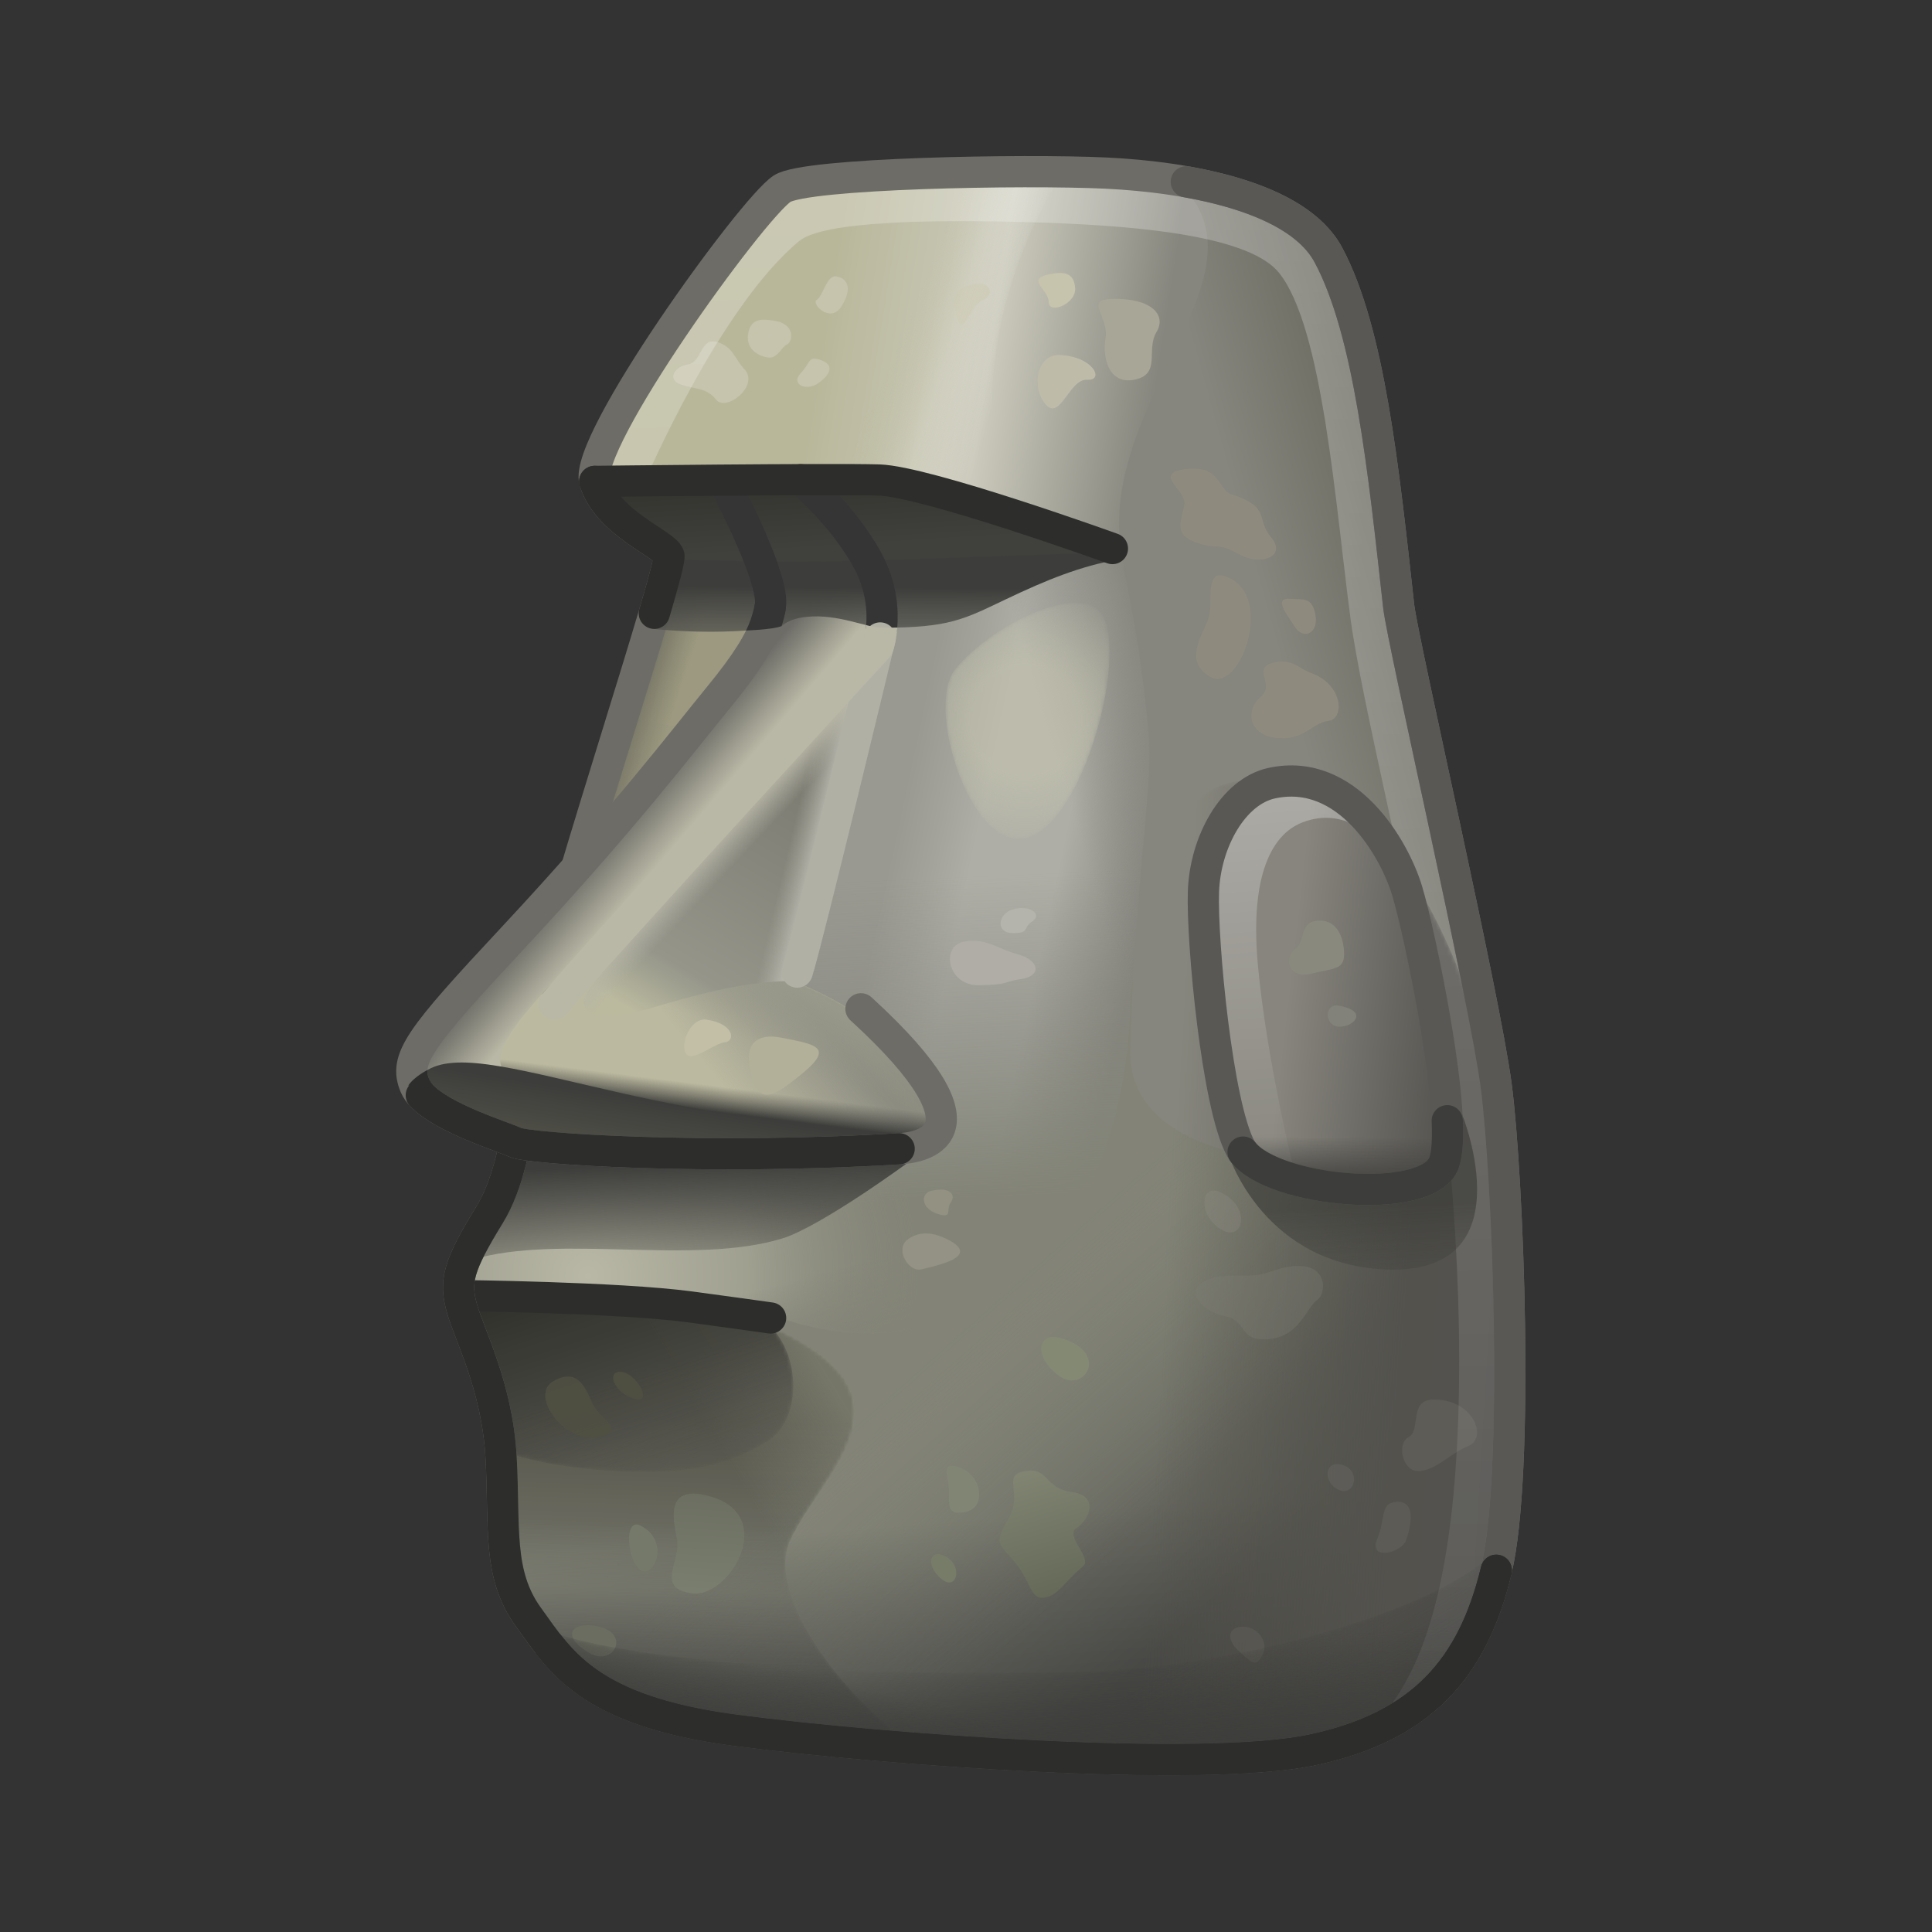 <svg width="512" height="512" viewBox="0 0 512 512" fill="none" xmlns="http://www.w3.org/2000/svg">
<rect x="0" y="0" width="512" height="512" fill="#333333" stroke="none"/>
<g clip-path="url(#clip0_440_2376)">
<mask id="mask0_440_2376" style="mask-type:luminance" maskUnits="userSpaceOnUse" x="0" y="0" width="512" height="512">
<path d="M512 0H0V512H512V0Z" fill="white"/>
</mask>
<g mask="url(#mask0_440_2376)">
<path d="M352.053 67.59C343.779 52.076 314.82 46.906 293.101 45.871C271.382 44.837 213.463 45.871 207.257 50.008C199.139 55.42 154.51 117.235 157.613 127.577C160.936 138.653 176.229 144.125 177.264 147.228C178.298 150.331 150.373 234.106 144.167 260.997C137.962 287.888 137.962 308.573 129.688 322.018C121.414 335.463 120.38 339.601 122.448 346.84C124.517 354.08 131.756 367.526 132.791 386.142C133.825 404.759 131.757 417.17 140.031 428.546C148.305 439.923 155.545 453.369 194.846 458.54C234.148 463.711 318.957 469.917 347.916 463.711C376.875 457.506 390.321 441.992 396.527 416.136C402.732 390.279 399.63 311.675 396.527 287.887C393.424 264.099 371.705 169.982 370.67 160.674C366.632 124.331 362.937 87.996 352.053 67.59Z" fill="url(#paint0_linear_440_2376)"/>
<path d="M352.053 67.59C343.779 52.076 314.82 46.906 293.101 45.871C271.382 44.837 213.463 45.871 207.257 50.008C199.139 55.42 154.51 117.235 157.613 127.577C160.936 138.653 176.229 144.125 177.264 147.228C178.298 150.331 150.373 234.106 144.167 260.997C137.962 287.888 137.962 308.573 129.688 322.018C121.414 335.463 120.38 339.601 122.448 346.84C124.517 354.08 131.756 367.526 132.791 386.142C133.825 404.759 131.757 417.17 140.031 428.546C148.305 439.923 155.545 453.369 194.846 458.54C234.148 463.711 318.957 469.917 347.916 463.711C376.875 457.506 390.321 441.992 396.527 416.136C402.732 390.279 399.63 311.675 396.527 287.887C393.424 264.099 371.705 169.982 370.67 160.674C366.632 124.331 362.937 87.996 352.053 67.59Z" fill="url(#paint1_linear_440_2376)"/>
<path d="M352.053 67.59C343.779 52.076 314.82 46.906 293.101 45.871C271.382 44.837 213.463 45.871 207.257 50.008C199.139 55.42 154.51 117.235 157.613 127.577C160.936 138.653 176.229 144.125 177.264 147.228C178.298 150.331 150.373 234.106 144.167 260.997C137.962 287.888 137.962 308.573 129.688 322.018C121.414 335.463 120.38 339.601 122.448 346.84C124.517 354.08 131.756 367.526 132.791 386.142C133.825 404.759 131.757 417.17 140.031 428.546C148.305 439.923 155.545 453.369 194.846 458.54C234.148 463.711 318.957 469.917 347.916 463.711C376.875 457.506 390.321 441.992 396.527 416.136C402.732 390.279 399.63 311.675 396.527 287.887C393.424 264.099 371.705 169.982 370.67 160.674C366.632 124.331 362.937 87.996 352.053 67.59Z" fill="url(#paint2_linear_440_2376)"/>
<path d="M204.413 160.746C203.928 163.905 160.173 323.377 153.802 331.509C144.319 343.613 128.017 337.932 122.006 331.859C141.602 315.949 155.187 211.715 177.264 147.228C176.23 144.126 160.933 138.655 157.613 127.578C157.592 127.526 157.582 127.464 157.561 127.402L192.778 126.657C192.778 126.657 205.644 152.71 204.413 160.746Z" fill="url(#paint3_linear_440_2376)"/>
<path d="M204.413 160.746C203.928 163.905 160.173 323.377 153.802 331.509C144.319 343.613 128.017 337.932 122.006 331.859C141.602 315.949 155.187 211.715 177.264 147.228C176.23 144.126 160.933 138.655 157.613 127.578C157.592 127.526 157.582 127.464 157.561 127.402L192.778 126.657C192.778 126.657 205.644 152.71 204.413 160.746Z" fill="url(#paint4_linear_440_2376)"/>
<path d="M396.527 416.135C390.321 441.992 376.875 457.506 347.916 463.711C318.957 469.917 234.148 463.711 194.846 458.54C155.545 453.369 148.305 439.923 140.031 428.546C131.757 417.169 133.825 404.758 132.791 386.142C131.756 367.525 125.617 354.561 121.704 343.541C137.394 343.799 184.813 346.429 198.048 348.341C218.142 351.244 221.729 354.595 238.942 352.885C260.011 350.792 297.681 329.697 299.562 266.075C300.534 233.209 344.017 236.05 387.435 240.477C391.686 260.666 395.379 279.086 396.527 287.887C399.63 311.675 402.732 390.279 396.527 416.135Z" fill="url(#paint5_linear_440_2376)"/>
<mask id="mask1_440_2376" style="mask-type:luminance" maskUnits="userSpaceOnUse" x="121" y="237" width="280" height="230">
<path d="M396.527 416.135C390.321 441.992 376.875 457.506 347.916 463.711C318.957 469.917 234.148 463.711 194.846 458.54C155.545 453.369 148.305 439.923 140.031 428.546C131.757 417.169 133.825 404.758 132.791 386.142C131.756 367.525 125.617 354.561 121.704 343.541C137.394 343.799 184.813 346.429 198.048 348.341C218.142 351.244 221.729 354.595 238.942 352.885C260.011 350.792 297.681 329.697 299.562 266.075C300.534 233.209 344.017 236.05 387.435 240.477C391.686 260.666 395.379 279.086 396.527 287.887C399.63 311.675 402.732 390.279 396.527 416.135Z" fill="url(#paint6_linear_440_2376)"/>
</mask>
<g mask="url(#mask1_440_2376)">
<path d="M396.527 416.135C390.321 441.992 376.875 457.506 347.916 463.711C318.957 469.917 234.148 463.711 194.846 458.54C155.545 453.369 148.305 439.923 140.031 428.546C131.757 417.169 133.825 404.758 132.791 386.142C131.756 367.525 125.617 354.561 121.704 343.541C137.394 343.799 184.813 346.429 198.048 348.341C218.142 351.244 221.729 354.595 238.942 352.885C260.011 350.792 297.681 329.697 299.562 266.075C300.534 233.209 344.017 236.05 387.435 240.477C391.686 260.666 395.379 279.086 396.527 287.887C399.63 311.675 402.732 390.279 396.527 416.135Z" fill="url(#paint7_linear_440_2376)" fill-opacity="0.64"/>
</g>
<mask id="mask2_440_2376" style="mask-type:luminance" maskUnits="userSpaceOnUse" x="122" y="341" width="122" height="123">
<path d="M243.508 463.711C236.341 463.242 208.416 460.329 194.846 458.54C155.545 453.369 148.305 439.923 140.031 428.546C131.757 417.169 133.825 404.759 132.791 386.142C131.756 367.525 124.517 354.08 122.448 346.84C121.889 344.875 126.895 341.452 129.771 341.751C167.757 343.076 202.021 350.319 207.425 352.957C244.352 370.988 217.977 389.772 209.434 408.147C202.295 423.504 225.78 452.34 243.508 463.711Z" fill="url(#paint8_linear_440_2376)"/>
</mask>
<g mask="url(#mask2_440_2376)">
<path d="M243.508 463.711C236.341 463.242 208.416 460.329 194.846 458.54C155.545 453.369 148.305 439.923 140.031 428.546C131.757 417.169 133.825 404.759 132.791 386.142C131.756 367.525 124.517 354.08 122.448 346.84C121.889 344.875 126.895 341.452 129.771 341.751C167.757 343.076 202.021 350.319 207.425 352.957C244.352 370.988 217.977 389.772 209.434 408.147C202.295 423.504 225.78 452.34 243.508 463.711Z" fill="url(#paint9_linear_440_2376)" fill-opacity="0.47"/>
</g>
<path d="M243.508 463.711C236.341 463.242 208.416 460.329 194.846 458.54C155.545 453.369 148.305 439.923 140.031 428.546C131.757 417.169 133.825 404.759 132.791 386.142C131.756 367.525 124.517 354.08 122.448 346.84C121.889 344.875 126.895 341.452 129.771 341.751C167.757 343.076 202.021 350.319 207.425 352.957C244.352 370.988 217.977 389.772 209.434 408.147C202.295 423.504 225.78 452.34 243.508 463.711Z" fill="url(#paint10_linear_440_2376)" fill-opacity="0.47"/>
<g opacity="0.5">
<mask id="mask3_440_2376" style="mask-type:luminance" maskUnits="userSpaceOnUse" x="250" y="159" width="45" height="64">
<path d="M292.051 162.87C286.495 153.961 262.423 165.748 253.114 177.407C245.47 186.981 256.228 222.325 269.976 222.325C285.934 222.325 299.242 174.4 292.051 162.87Z" fill="url(#paint11_radial_440_2376)"/>
</mask>
<g mask="url(#mask3_440_2376)">
<path d="M292.051 162.87C286.495 153.961 262.423 165.748 253.114 177.407C245.47 186.981 256.228 222.325 269.976 222.325C285.934 222.325 299.242 174.4 292.051 162.87Z" fill="url(#paint12_radial_440_2376)"/>
</g>
</g>
<path d="M188.372 396.6C176.396 393.112 178.214 402.037 179.409 407.918C180.604 413.798 173.473 420.781 183.313 422.251C193.153 423.722 206.299 401.822 188.372 396.6Z" fill="url(#paint13_linear_440_2376)"/>
<path d="M135.238 407.49C135.637 401.549 131.617 400.289 131.717 405.702C131.773 408.71 130.227 416.29 134.38 417.888C137.857 419.226 134.993 411.142 135.238 407.49Z" fill="#65685D"/>
<path d="M156.182 430.704C151.047 430.383 149.199 434.012 156.182 438.055C163.166 442.098 167.943 431.439 156.182 430.704Z" fill="#6A6D60"/>
<path d="M169.712 404.293C165.293 402.084 166.133 413.48 169.712 416.043C173.29 418.606 177.763 408.318 169.712 404.293Z" fill="#75796A"/>
<path d="M232.917 127.205C213.659 126.243 160.154 127.619 157.613 127.577C154.51 117.235 199.138 55.417 207.257 50.008C213.463 45.871 271.382 44.837 293.101 45.871C314.82 46.906 343.779 52.076 352.053 67.59C362.934 87.996 328.816 155.926 294.94 145.037C275.861 138.904 244.927 127.809 232.917 127.205Z" fill="url(#paint14_linear_440_2376)"/>
<path d="M221.561 73.238C219.108 72.86 218.086 78.501 216.468 79.447C214.85 80.393 219.879 85.624 222.756 81.517C225.632 77.409 225.292 73.812 221.561 73.238Z" fill="#C6C4AC"/>
<path d="M205.07 84.972C201.523 84.426 198.816 84.528 198.238 88.645C197.66 92.763 201.386 94.528 203.732 94.762C206.078 94.996 207.234 91.754 208.549 91.305C209.864 90.857 211.22 85.919 205.07 84.972Z" fill="#C6C4AC"/>
<path d="M217.365 95.376C214.092 94.299 214.892 96.052 212.182 98.924C209.472 101.797 213.604 103.745 216.716 101.633C219.828 99.52 221.518 96.743 217.365 95.376Z" fill="#C6C4AC"/>
<path d="M197.267 97.832C194.508 94.855 194.301 91.907 189.96 90.603C185.618 89.298 185.92 96.076 182.344 96.57C178.768 97.062 176.55 100.627 180.573 101.951C184.595 103.275 187.229 102.71 189.829 105.952C192.428 109.193 201.369 102.256 197.267 97.832Z" fill="#C6C4AC"/>
<path d="M294.544 79.226C287.329 79.445 293.916 83.934 292.974 89.584C292.033 95.233 294.09 102.138 300.908 100.569C307.725 98.999 303.645 92.722 306.47 88.015C309.295 83.307 304.901 78.913 294.544 79.226Z" fill="#A8A696"/>
<path d="M277.891 72.715C271.74 74.032 277.891 76.653 277.891 80.029C277.891 83.405 285.205 80.591 284.924 76.372C284.643 72.152 281.83 71.871 277.891 72.715Z" fill="#C6C4AC"/>
<path d="M280.737 94.098C274.744 93.899 273.256 102.71 277.117 107.164C280.977 111.619 283.353 100.334 288.104 100.631C292.855 100.928 289.702 94.395 280.737 94.098Z" fill="#BEBCA9"/>
<path d="M258.43 75.156C253.816 75.872 251.904 77.977 253.559 84.016C255.215 90.055 256.885 81.14 260.464 79.528C264.043 77.915 262.049 74.594 258.43 75.156Z" fill="#C6C4AC"/>
<g opacity="0.4">
<mask id="mask4_440_2376" style="mask-type:luminance" maskUnits="userSpaceOnUse" x="202" y="45" width="89" height="99">
<path d="M202.6 124.446C202.6 124.446 226.163 121.655 235.112 99.518C244.062 77.382 256.652 45.498 256.652 45.498H281.911C281.911 45.498 264.729 69.98 263.073 102.259C262.141 120.432 274.359 131.105 290.307 143.773C290.307 143.773 258.97 130.195 242.656 126.658C227.473 123.366 202.6 124.446 202.6 124.446Z" fill="url(#paint15_linear_440_2376)"/>
</mask>
<g mask="url(#mask4_440_2376)">
<path d="M202.6 124.446C202.6 124.446 226.163 121.655 235.112 99.518C244.062 77.382 256.652 45.498 256.652 45.498H281.911C281.911 45.498 264.729 69.98 263.073 102.259C262.141 120.432 274.359 131.105 290.307 143.773C290.307 143.773 258.97 130.195 242.656 126.658C227.473 123.366 202.6 124.446 202.6 124.446Z" fill="url(#paint16_linear_440_2376)"/>
</g>
</g>
<path d="M299.577 278.701C300.191 239.939 305.52 208.344 304.478 195.838C302.409 171.016 299.268 159.346 297.238 147.228C290.306 105.859 338.918 72.254 311.717 47.743C311.715 47.741 346.013 56.265 352.053 67.59C362.934 87.996 366.637 124.329 370.67 160.674C371.705 169.982 393.424 264.099 396.527 287.887C399.63 311.675 298.915 320.492 299.577 278.701Z" fill="url(#paint17_linear_440_2376)"/>
<mask id="mask5_440_2376" style="mask-type:luminance" maskUnits="userSpaceOnUse" x="294" y="206" width="107" height="259">
<path d="M396.527 416.135C390.321 441.992 376.875 457.505 347.916 463.711C338.773 465.666 299.775 467.284 294.973 439.881C290.171 412.479 315.831 371.06 305.512 329.257C294.77 285.742 296.935 209.372 328.795 206.976C347.839 205.545 376.545 212.138 396.527 287.887C399.63 311.675 402.732 390.279 396.527 416.135Z" fill="url(#paint18_linear_440_2376)"/>
</mask>
<g mask="url(#mask5_440_2376)">
<path d="M396.527 416.135C390.321 441.992 376.875 457.505 347.916 463.711C338.773 465.666 299.775 467.284 294.973 439.881C290.171 412.479 315.831 371.06 305.512 329.257C294.77 285.742 296.935 209.372 328.795 206.976C347.839 205.545 376.545 212.138 396.527 287.887C399.63 311.675 402.732 390.279 396.527 416.135Z" fill="url(#paint19_linear_440_2376)"/>
</g>
<path d="M342.171 158.708C337.238 158.236 341.025 162.754 343.206 166.186C345.387 169.617 349.487 167.898 348.596 162.964C347.705 158.03 345.16 158.994 342.171 158.708Z" fill="#8E8B7E"/>
<path d="M347.382 178.345C344.193 177.237 342.328 174.241 337.105 175.734C331.882 177.226 338.037 181.516 334.12 184.687C330.202 187.859 330.575 194.574 338.037 195.507C345.499 196.44 347.551 191.596 352.028 191.033C356.505 190.471 355.811 181.274 347.382 178.345Z" fill="#8E8B7E"/>
<path d="M325.117 152.882C319.653 150.744 321.183 157.94 320.621 162.436C320.059 166.932 312.753 174.519 320.621 179.296C328.489 184.073 338.043 157.94 325.117 152.882Z" fill="#8E8B7E"/>
<path d="M326.305 131.009C322.687 129.858 323.63 123.237 314.375 124.326C305.119 125.415 314.582 129.864 313.893 133.753C313.205 137.641 310.843 141.474 316.638 143.622C322.434 145.771 322.342 143.477 328.266 146.803C334.19 150.129 341.09 147.414 336.872 142.46C332.655 137.506 337.004 134.41 326.305 131.009Z" fill="#8E8B7E"/>
<g opacity="0.33">
<path d="M328.901 431.098C325.203 431.44 325.159 434.716 328.248 437.495C331.336 440.274 332.726 442.282 334.579 438.576C336.432 434.87 332.952 430.724 328.901 431.098Z" fill="#696760"/>
</g>
<g opacity="0.33">
<path d="M370.141 397.996C365.649 398.2 367.301 402.255 364.934 407.935C362.568 413.614 371.561 411.721 372.744 407.935C373.927 404.148 375.347 397.759 370.141 397.996Z" fill="#6D6C65"/>
</g>
<g opacity="0.33">
<path d="M354.995 388.056C350.789 387.383 350.735 393.263 354.995 394.919C359.255 396.576 360.911 389.003 354.995 388.056Z" fill="#6F6E6A"/>
</g>
<g opacity="0.33">
<path d="M379.684 370.899C373.296 371.038 376.608 379.182 373.295 380.838C369.982 382.495 371.639 390.54 376.49 389.831C381.341 389.121 383.973 385.328 389.15 383.205C394.327 381.081 390.57 370.662 379.684 370.899Z" fill="#706F68"/>
</g>
<g opacity="0.33">
<path d="M336.29 337.135C330.623 339.198 324.972 336.74 319.271 339.48C313.568 342.221 318.783 347.651 324.743 348.847C330.703 350.043 328.095 355.631 336.29 354.886C344.485 354.141 346.3 346.318 349.118 344.456C351.935 342.593 352.307 331.304 336.29 337.135Z" fill="#7C7B74"/>
</g>
<g opacity="0.33">
<path d="M323.359 315.916C318.309 313.552 317.243 321.695 323.359 325.67C329.475 329.646 331.921 319.923 323.359 315.916Z" fill="#8E8C83"/>
</g>
<path d="M165.45 224.197C168.291 224.368 167.79 220.21 170.02 214.777C172.251 209.344 166.368 210.473 165.128 214.128C163.888 217.783 162.157 223.998 165.45 224.197Z" fill="#A19E87"/>
<path d="M156.538 259.117C160.576 258.978 158.482 250.834 160.577 249.177C162.671 247.521 161.624 239.475 158.558 240.185C155.491 240.895 153.828 244.687 150.555 246.811C147.283 248.935 149.658 259.353 156.538 259.117Z" fill="#908E7D"/>
<mask id="mask6_440_2376" style="mask-type:luminance" maskUnits="userSpaceOnUse" x="143" y="408" width="255" height="59">
<path d="M397.964 408.099C391.356 442.006 376.875 457.506 347.916 463.711C318.957 469.917 234.148 463.711 194.846 458.54C163.549 454.423 146.586 440.638 143.56 431.331C155.072 437.382 207.369 445.023 285.861 443.026C334.445 441.79 391.086 422.816 397.964 408.099Z" fill="url(#paint20_linear_440_2376)"/>
</mask>
<g mask="url(#mask6_440_2376)">
<path d="M397.964 408.099C391.356 442.006 376.875 457.506 347.916 463.711C318.957 469.917 234.148 463.711 194.846 458.54C163.549 454.423 146.586 440.638 143.56 431.331C155.072 437.382 207.369 445.023 285.861 443.026C334.445 441.79 391.086 422.816 397.964 408.099Z" fill="url(#paint21_linear_440_2376)"/>
</g>
<mask id="mask7_440_2376" style="mask-type:luminance" maskUnits="userSpaceOnUse" x="143" y="408" width="255" height="59">
<path d="M397.964 408.099C391.356 442.006 376.875 457.506 347.916 463.711C318.957 469.917 234.148 463.711 194.846 458.54C163.549 454.423 146.586 440.638 143.56 431.331C155.072 437.382 207.369 445.023 285.861 443.026C334.445 441.79 391.086 422.816 397.964 408.099Z" fill="url(#paint22_linear_440_2376)"/>
</mask>
<g mask="url(#mask7_440_2376)">
<path d="M397.964 408.099C391.356 442.006 376.875 457.506 347.916 463.711C318.957 469.917 234.148 463.711 194.846 458.54C163.549 454.423 146.586 440.638 143.56 431.331C155.072 437.382 207.369 445.023 285.861 443.026C334.445 441.79 391.086 422.816 397.964 408.099Z" fill="url(#paint23_linear_440_2376)"/>
</g>
<mask id="mask8_440_2376" style="mask-type:luminance" maskUnits="userSpaceOnUse" x="143" y="408" width="255" height="59">
<path d="M397.964 408.099C391.356 442.006 376.875 457.506 347.916 463.711C318.957 469.917 234.148 463.711 194.846 458.54C163.549 454.423 146.586 440.638 143.56 431.331C155.072 437.382 207.369 445.023 285.861 443.026C334.445 441.79 391.086 422.816 397.964 408.099Z" fill="url(#paint24_linear_440_2376)"/>
</mask>
<g mask="url(#mask8_440_2376)">
<path d="M397.964 408.099C391.356 442.006 376.875 457.506 347.916 463.711C318.957 469.917 234.148 463.711 194.846 458.54C163.549 454.423 146.586 440.638 143.56 431.331C155.072 437.382 207.369 445.023 285.861 443.026C334.445 441.79 391.086 422.816 397.964 408.099Z" fill="url(#paint25_linear_440_2376)"/>
</g>
<g opacity="0.9">
<mask id="mask9_440_2376" style="mask-type:luminance" maskUnits="userSpaceOnUse" x="120" y="343" width="91" height="48">
<path d="M201.59 349.452C212.409 356.376 213.195 376.131 203.241 382.045C195.079 386.895 184.494 391.784 158.189 389.515C140.406 387.981 132.483 384.195 132.483 384.195C128.678 351.578 120.38 343.255 120.38 343.255C120.38 343.255 191.029 346.385 201.59 349.452Z" fill="url(#paint26_linear_440_2376)"/>
</mask>
<g mask="url(#mask9_440_2376)">
<path d="M201.59 349.452C212.409 356.376 213.195 376.131 203.241 382.045C195.079 386.895 184.494 391.784 158.189 389.515C140.406 387.981 132.483 384.195 132.483 384.195C128.678 351.578 120.38 343.255 120.38 343.255C120.38 343.255 191.029 346.385 201.59 349.452Z" fill="url(#paint27_linear_440_2376)"/>
</g>
</g>
<mask id="mask10_440_2376" style="mask-type:luminance" maskUnits="userSpaceOnUse" x="120" y="300" width="161" height="54">
<path d="M237.023 305.502C224.758 307.887 150.487 304.48 136.859 303.117C133.452 318.448 125.616 324.921 120.847 342.637C129.705 345.363 178.083 345.022 205.838 348.991C245.416 362.812 274.189 340.918 279.818 324.874C285.731 308.023 254.622 291.533 237.023 305.502Z" fill="url(#paint28_radial_440_2376)"/>
</mask>
<g mask="url(#mask10_440_2376)">
<path d="M237.023 305.502C224.758 307.887 150.487 304.48 136.859 303.117C133.452 318.448 125.616 324.921 120.847 342.637C129.705 345.363 178.083 345.022 205.838 348.991C245.416 362.812 274.189 340.918 279.818 324.874C285.731 308.023 254.622 291.533 237.023 305.502Z" fill="url(#paint29_radial_440_2376)"/>
</g>
<mask id="mask11_440_2376" style="mask-type:luminance" maskUnits="userSpaceOnUse" x="120" y="300" width="161" height="54">
<path d="M237.023 305.502C224.758 307.887 150.487 304.48 136.859 303.117C133.452 318.448 125.616 324.921 120.847 342.637C129.705 345.363 178.083 345.022 205.838 348.991C245.416 362.812 274.189 340.918 279.818 324.874C285.731 308.023 254.622 291.533 237.023 305.502Z" fill="url(#paint30_linear_440_2376)"/>
</mask>
<g mask="url(#mask11_440_2376)">
<path d="M237.023 305.502C224.758 307.887 150.487 304.48 136.859 303.117C133.452 318.448 125.616 324.921 120.847 342.637C129.705 345.363 178.083 345.022 205.838 348.991C245.416 362.812 274.189 340.918 279.818 324.874C285.731 308.023 254.622 291.533 237.023 305.502Z" fill="url(#paint31_linear_440_2376)"/>
</g>
<mask id="mask12_440_2376" style="mask-type:luminance" maskUnits="userSpaceOnUse" x="120" y="300" width="161" height="54">
<path d="M237.023 305.502C224.758 307.887 150.487 304.48 136.859 303.117C133.452 318.448 125.616 324.921 120.847 342.637C129.705 345.363 178.083 345.022 205.838 348.991C245.416 362.812 274.189 340.918 279.818 324.874C285.731 308.023 254.622 291.533 237.023 305.502Z" fill="url(#paint32_linear_440_2376)"/>
</mask>
<g mask="url(#mask12_440_2376)">
<path d="M237.023 305.502C224.758 307.887 150.487 304.48 136.859 303.117C133.452 318.448 125.616 324.921 120.847 342.637C129.705 345.363 178.083 345.022 205.838 348.991C245.416 362.812 274.189 340.918 279.818 324.874C285.731 308.023 254.622 291.533 237.023 305.502Z" fill="url(#paint33_linear_440_2376)"/>
</g>
<path d="M241.388 307.538C241.388 307.538 217.587 325.079 207.257 328.223C183.469 335.463 148.448 326.937 125.242 333.794L136.907 302.671C136.907 302.671 152.442 305.469 241.388 307.538Z" fill="url(#paint34_linear_440_2376)"/>
<path d="M121.726 343.354C121.726 343.354 163.637 343.786 182.913 346.348C192.277 347.592 204.221 349.278 204.221 349.278" stroke="#2D2D2C" stroke-width="8.274" stroke-linecap="round" stroke-linejoin="round"/>
<path d="M396.527 416.136C391.293 437.948 380.899 452.407 360.39 460.112C379.278 446.233 385.114 412.413 386.419 376.558C388.009 332.862 382.366 285.107 379.099 267.771C372.453 232.496 360.624 184.366 357.897 163.921C353.929 134.169 350.587 86.625 338.919 72.255C331.265 62.83 303.82 59.944 277.164 59.026C247.598 58.007 218.209 58.537 211.746 63.909C190.545 81.53 171.038 127.215 171.038 127.215C171.038 127.215 160.708 128.002 157.613 127.577C154.51 117.235 199.138 55.417 207.257 50.008C213.463 45.871 271.382 44.837 293.101 45.871C314.82 46.906 343.779 52.076 352.053 67.59C362.934 87.996 366.637 124.33 370.67 160.674C371.705 169.982 393.424 264.099 396.527 287.887C399.63 311.675 402.732 390.279 396.527 416.136Z" fill="url(#paint35_linear_440_2376)"/>
<path d="M352.053 67.59C343.779 52.076 314.82 46.906 293.101 45.871C271.382 44.837 213.463 45.871 207.257 50.008C199.139 55.42 154.51 117.235 157.613 127.577C160.936 138.653 176.229 144.125 177.264 147.228C178.298 150.331 150.373 234.106 144.167 260.997C137.962 287.888 137.962 308.573 129.688 322.018C121.414 335.463 120.38 339.601 122.448 346.84C124.517 354.08 131.756 367.526 132.791 386.142C133.825 404.759 131.757 417.17 140.031 428.546C148.305 439.923 155.545 453.369 194.846 458.54C234.148 463.711 318.957 469.917 347.916 463.711C376.875 457.506 390.321 441.992 396.527 416.136C402.732 390.279 399.63 311.675 396.527 287.887C393.424 264.099 371.705 169.982 370.67 160.674C366.632 124.331 362.937 87.996 352.053 67.59Z" stroke="#6D6C67" stroke-width="8.274" stroke-linecap="round" stroke-linejoin="round"/>
<path d="M333.876 465.542C339.364 465.125 344.12 464.525 347.916 463.711C376.875 457.506 390.321 441.992 396.527 416.136C402.732 390.279 399.63 311.675 396.527 287.887C393.424 264.099 371.705 169.982 370.67 160.674C366.632 124.331 362.937 87.996 352.053 67.59C346.324 56.847 330.676 51.064 314.382 48.18" stroke="#595855" stroke-width="8.274" stroke-linecap="round" stroke-linejoin="round"/>
<path d="M139.05 288.52C136.803 302.353 134.866 313.603 129.688 322.018C121.414 335.463 120.38 339.601 122.448 346.84C124.517 354.08 131.756 367.525 132.791 386.142C133.825 404.759 131.757 417.169 140.031 428.546C148.305 439.923 155.545 453.369 194.846 458.54C234.148 463.711 318.957 469.917 347.916 463.711C376.875 457.506 390.321 441.992 396.527 416.136" stroke="#2D2D2C" stroke-width="8.274" stroke-linecap="round" stroke-linejoin="round"/>
<path d="M145.545 436.058C152.891 445.315 163.983 454.479 194.846 458.54C234.148 463.711 318.957 469.917 347.916 463.711C376.875 457.506 390.321 441.992 396.527 416.136" stroke="#2D2D2C" stroke-width="8.274" stroke-linecap="round" stroke-linejoin="round"/>
<path d="M193.812 255.825C204.156 256.839 243.674 267.636 247.811 300.732C247.811 300.732 179.61 311.302 143.412 296.823C107.213 282.343 141.065 250.654 193.812 255.825Z" fill="#BBB99F"/>
<mask id="mask13_440_2376" style="mask-type:luminance" maskUnits="userSpaceOnUse" x="128" y="255" width="120" height="50">
<path d="M193.812 255.825C204.156 256.839 243.674 267.636 247.811 300.732C247.811 300.732 179.61 311.302 143.412 296.823C107.213 282.343 141.065 250.654 193.812 255.825Z" fill="url(#paint36_linear_440_2376)"/>
</mask>
<g mask="url(#mask13_440_2376)">
<path d="M193.812 255.825C204.156 256.839 243.674 267.636 247.811 300.732C247.811 300.732 179.61 311.302 143.412 296.823C107.213 282.343 141.065 250.654 193.812 255.825Z" fill="url(#paint37_linear_440_2376)"/>
</g>
<mask id="mask14_440_2376" style="mask-type:luminance" maskUnits="userSpaceOnUse" x="128" y="255" width="120" height="50">
<path d="M193.812 255.825C204.156 256.839 243.674 267.636 247.811 300.732C247.811 300.732 179.61 311.302 143.412 296.823C107.213 282.343 141.065 250.654 193.812 255.825Z" fill="url(#paint38_linear_440_2376)"/>
</mask>
<g mask="url(#mask14_440_2376)">
<path d="M193.812 255.825C204.156 256.839 243.674 267.636 247.811 300.732C247.811 300.732 179.61 311.302 143.412 296.823C107.213 282.343 141.065 250.654 193.812 255.825Z" fill="url(#paint39_linear_440_2376)"/>
</g>
<path d="M193.812 255.825C204.156 256.839 243.674 267.636 247.811 300.732C247.811 300.732 179.61 311.302 143.412 296.823C107.213 282.343 141.065 250.654 193.812 255.825Z" fill="url(#paint40_linear_440_2376)"/>
<path d="M232.679 171.388C232.679 171.388 227.641 196.011 220.703 223.763C214.497 248.585 214.497 259.875 209.326 259.962C195.707 260.189 182.304 264.321 172.674 267.108C156.573 271.767 153.342 267.385 155.173 263.667C156.271 261.435 159.33 258.11 162.695 254.249C173.644 241.685 195.704 216.627 219.937 188.257C225.731 181.474 230.021 175.35 232.679 171.388Z" fill="url(#paint41_linear_440_2376)"/>
<path d="M232.679 171.388C232.679 171.388 227.641 196.011 220.703 223.763C214.497 248.585 214.497 259.875 209.326 259.962C195.707 260.189 182.304 264.321 172.674 267.108C156.573 271.767 153.342 267.385 155.173 263.667C156.271 261.435 159.33 258.11 162.695 254.249C173.644 241.685 195.704 216.627 219.937 188.257C225.731 181.474 230.021 175.35 232.679 171.388Z" fill="url(#paint42_linear_440_2376)"/>
<path d="M232.679 171.388C232.679 171.388 227.641 196.011 220.703 223.763C214.497 248.585 214.497 259.875 209.326 259.962C195.707 260.189 182.304 264.321 172.674 267.108C156.573 271.767 153.342 267.385 155.173 263.667C156.271 261.435 159.33 258.11 162.695 254.249C173.644 241.685 195.704 216.627 219.937 188.257C225.731 181.474 230.021 175.35 232.679 171.388Z" fill="url(#paint43_linear_440_2376)"/>
<path d="M232.08 169.982C231.339 172.352 225.368 180.645 216.835 191.36C195.994 217.496 162.843 242.663 149.329 257.314C141.874 265.395 126.254 280.734 135.304 284.996C140.734 287.55 116.304 292.101 110.037 287.887C106.934 280.647 110.926 275.341 135.893 248.585C164.853 217.558 180.977 196.366 190.709 184.461C200.018 173.084 203.12 166.879 204.155 160.674C204.382 159.277 192.777 129.646 192.777 129.646H217.6C217.6 129.646 237.251 153.434 232.08 169.982Z" fill="url(#paint44_linear_440_2376)"/>
<path d="M172.852 166.632C172.852 166.632 190.747 168.779 207.02 165.986C207.197 165.956 208.809 163.941 213.862 163.459C222.176 162.665 229.599 166.343 233.768 166.348C251.506 166.373 255.346 164.163 266.455 158.869C277.736 153.494 286.048 150.179 296.203 148.262L292.743 146.232L229.649 146.829L215.64 129.202L192.777 129.645L202.215 146.967L177.264 147.228L172.852 166.632Z" fill="url(#paint45_linear_440_2376)"/>
<path d="M177.639 148.228C177.639 148.228 199.753 149.061 218.851 148.779C237.75 148.5 297.238 146.194 297.238 146.194C297.238 146.194 248.628 129.645 236.216 127.577C223.805 125.509 157.613 127.577 157.613 127.577C157.613 127.577 166.262 143.057 177.639 148.228Z" fill="url(#paint46_linear_440_2376)"/>
<path d="M238.285 300.298C202.086 309.606 140.031 304.435 136.514 302.739C132.998 301.053 113.14 295.126 110.037 287.887C110.037 287.887 106.993 287.291 113.283 283.559C121.698 278.565 138.634 283.846 165.887 289.956C208.076 299.414 238.285 300.298 238.285 300.298Z" fill="url(#paint47_linear_440_2376)"/>
<path d="M212.234 127.119C212.234 127.119 223.661 136.766 230.039 148.725C233.67 155.532 234.022 161.933 233.653 166.185" stroke="#353535" stroke-width="8.274" stroke-linecap="round" stroke-linejoin="round"/>
<path d="M233.256 169.067C232.974 170.545 232.679 171.388 232.679 171.388C232.679 171.388 213.982 249.21 211.265 257.608" stroke="#B1B0A5" stroke-width="8.274" stroke-linecap="round" stroke-linejoin="round"/>
<path d="M232.679 171.388C232.679 171.388 160.738 249.704 146.864 266.074" stroke="#B9B8A6" stroke-width="8.274" stroke-linecap="round" stroke-linejoin="round"/>
<path d="M203.026 165.125C201.315 170.089 197.825 175.764 190.709 184.461C180.973 196.361 164.853 217.558 135.893 248.585C110.923 275.339 106.934 280.647 110.037 287.887C113.14 295.127 132.998 301.048 136.514 302.742C140.03 304.435 187.282 307.546 238.285 304.435C242.822 304.159 265.981 301.924 228.165 267.344" stroke="#6D6C67" stroke-width="8.274" stroke-linecap="round" stroke-linejoin="round"/>
<path d="M113.283 283.559C113.283 283.559 109.746 285.332 108.187 287.693L114.695 287.449C114.695 287.449 113.139 285.893 113.283 283.559Z" fill="#2D2D2C"/>
<path d="M192.777 129.646C192.777 129.646 205.357 153.46 204.155 160.674C204.111 160.938 204.063 161.202 204.011 161.467" stroke="#353535" stroke-width="8.274" stroke-linecap="round" stroke-linejoin="round"/>
<path d="M111.648 290.25C117.355 296.391 133.389 301.236 136.514 302.741C140.03 304.435 187.282 307.546 238.285 304.435" stroke="#2D2D2C" stroke-width="8.274" stroke-linecap="round" stroke-linejoin="round"/>
<path d="M229.546 165.652C229.546 165.652 231.886 166.355 233.768 166.348C235.651 166.342 237.811 166.31 237.811 166.31C237.811 166.31 237.615 169.388 236.672 172.568L228.858 169.427C228.858 169.427 229.293 168.516 229.546 165.652Z" fill="#B9B8A6"/>
<path d="M197.713 167.091C197.713 167.091 204.625 166.881 207.12 165.932C207.12 165.932 207.974 163.64 208.276 161.013L200.151 159.441C200.151 159.441 199.608 163.237 197.713 167.091Z" fill="#353535"/>
<path d="M157.613 127.577C157.613 127.577 220.303 126.837 232.914 127.207C245.525 127.578 294.804 145.371 294.804 145.371" stroke="#2D2D2C" stroke-width="8.274" stroke-miterlimit="10" stroke-linecap="round"/>
<g opacity="0.61">
<path d="M325.22 305.046C325.22 305.046 333.681 333.866 365.343 336.309C405.369 339.399 387.445 295.235 387.445 295.235L325.22 305.046Z" fill="url(#paint48_linear_440_2376)"/>
</g>
<path d="M337.007 207.547C326.792 209.767 319.399 223.114 318.928 236.244C318.456 249.375 322.573 293.006 328.795 304.347C335.018 315.689 378.166 320.001 382.643 308.248C386.826 297.269 376.305 247.347 372.92 236.105C369.535 224.862 357.053 203.189 337.007 207.547Z" fill="url(#paint49_linear_440_2376)"/>
<path d="M337.007 207.547C326.792 209.767 319.399 223.114 318.928 236.244C318.456 249.375 322.573 293.006 328.795 304.347C335.018 315.689 378.166 320.001 382.643 308.248C386.826 297.269 376.305 247.347 372.92 236.105C369.535 224.862 357.053 203.189 337.007 207.547Z" fill="url(#paint50_linear_440_2376)"/>
<path d="M369.373 227.547C360.365 216.452 352.123 215.254 345.158 217.944C340.356 219.799 330.642 226.54 333.374 255.964C335.715 281.171 343.148 311.123 343.148 311.123C343.148 311.123 330.502 307.461 328.795 304.347C322.573 293.006 318.456 249.375 318.928 236.244C319.399 223.114 326.792 209.769 337.007 207.547C352.633 204.147 363.667 216.577 369.373 227.547Z" fill="url(#paint51_linear_440_2376)" fill-opacity="0.3"/>
<path d="M337.007 207.547C326.792 209.767 319.399 223.114 318.928 236.244C318.456 249.375 322.573 293.006 328.795 304.347C335.018 315.689 378.166 320.001 382.643 308.248C386.826 297.269 376.305 247.347 372.92 236.105C369.535 224.862 357.053 203.189 337.007 207.547Z" stroke="#595855" stroke-width="8.274" stroke-linecap="round" stroke-linejoin="round"/>
<path d="M329.427 305.315C337.485 315.925 378.296 319.66 382.643 308.248C383.516 305.958 383.748 301.975 383.54 297.001" stroke="#3D3D3B" stroke-width="8.274" stroke-linecap="round" stroke-linejoin="round"/>
<path d="M354.755 266.512C350.872 265.831 350.934 271.829 354.755 272.07C358.576 272.312 363.017 267.962 354.755 266.512Z" fill="#82827A"/>
<path d="M349.634 243.959C344.075 244.05 346.202 249.354 343.206 251.53C340.21 253.705 341.264 259.504 347.383 258.054C353.501 256.604 356.248 256.979 356.204 252.805C356.159 248.63 354.468 243.88 349.634 243.959Z" fill="#89897D"/>
<path d="M157.613 127.577C160.936 138.653 176.229 144.125 177.264 147.228C177.522 148.004 175.971 153.821 173.401 162.532" stroke="#2D2D2C" stroke-width="8.274" stroke-linecap="round" stroke-linejoin="round"/>
<g opacity="0.9">
<path d="M158.805 380.774C166.393 379.042 158.921 376.262 156.971 371.833C155.021 367.403 152.928 362.409 146.566 366.085C140.204 369.762 149.664 382.86 158.805 380.774Z" fill="#4F4F41"/>
<path d="M168.603 370.795C173.09 371.718 168.374 363.547 164.376 363.552C160.378 363.558 163.126 369.668 168.603 370.795Z" fill="#4F4F41"/>
</g>
<path d="M284.039 395.39C276.579 394.395 278.135 388.829 271.695 389.836C265.255 390.843 271.245 395.672 267.232 402.445C263.218 409.218 264.723 408.973 268.987 414.066C273.252 419.16 272.966 423.896 276.715 423.394C280.465 422.892 281.866 419.367 287.003 415.101C289.627 412.921 282.032 406.961 285.294 404.954C288.555 402.946 291.565 396.393 284.039 395.39Z" fill="url(#paint52_linear_440_2376)"/>
<path d="M249.67 412.058C246.143 410.819 245.479 415.318 249.67 418.577C253.861 421.837 255.413 414.076 249.67 412.058Z" fill="#777C68"/>
<path d="M253.705 388.698C249.05 387.422 251.532 391.569 251.532 395.294C251.532 399.02 250.912 401.814 256.189 400.572C261.467 399.33 260.225 390.484 253.705 388.698Z" fill="#818674"/>
<path d="M280.519 354.468C275.29 353.168 273.606 359.272 280.519 364.513C287.431 369.754 294.57 357.962 280.519 354.468Z" fill="#848974"/>
<path d="M207.074 274.992C200.601 273.723 196.914 276.544 199.052 284.501C201.191 292.458 204.042 291.514 212.597 284.501C221.151 277.487 216.166 276.775 207.074 274.992Z" fill="#B2B098"/>
<path d="M187.289 270.227C182.901 269.565 180.16 276.811 181.811 279.244C183.463 281.677 189.34 276.429 192.099 276.215C194.857 276.001 194.715 271.347 187.289 270.227Z" fill="#C2BFA6"/>
<path d="M269.422 252.805C264.268 251.387 261.026 248.343 255.176 249.62C249.326 250.896 251.11 261.258 259.481 261.101C267.852 260.944 265.654 260.142 270.678 259.444C275.702 258.745 276.055 254.629 269.422 252.805Z" fill="#AFADA6"/>
<path d="M268.428 240.99C264.329 242.186 263.804 247.278 268.428 247.278C273.052 247.278 270.832 245.984 273.607 244.135C276.381 242.285 272.867 239.695 268.428 240.99Z" fill="#B4B3AC"/>
<path d="M251.047 328.43C248.056 326.934 244.154 325.86 240.593 328.43C237.032 330.999 240.769 337.306 244.273 336.372C247.777 335.437 260.391 333.101 251.047 328.43Z" fill="#949284"/>
<path d="M246.79 315.582C243.885 316.264 244.097 320.254 248.39 321.655C252.682 323.057 250.537 320.611 251.968 318.618C253.398 316.625 251.745 314.419 246.79 315.582Z" fill="#939181"/>
</g>
</g>
<defs>
<linearGradient id="paint0_linear_440_2376" x1="235.716" y1="228.315" x2="303.116" y2="242.705" gradientUnits="userSpaceOnUse">
<stop stop-color="#999991"/>
<stop offset="0.16" stop-color="#A3A39B"/>
<stop offset="0.31" stop-color="#AEAEA6"/>
<stop offset="0.48" stop-color="#AEAEA6"/>
<stop offset="0.64" stop-color="#AEAEA6"/>
<stop offset="0.82" stop-color="#9B9A92"/>
<stop offset="1" stop-color="#87867E"/>
</linearGradient>
<linearGradient id="paint1_linear_440_2376" x1="272.716" y1="316.704" x2="269.116" y2="231.705" gradientUnits="userSpaceOnUse">
<stop stop-color="#838477"/>
<stop offset="0.5" stop-color="#83847B" stop-opacity="0.5"/>
<stop offset="1" stop-color="#838380" stop-opacity="0"/>
</linearGradient>
<linearGradient id="paint2_linear_440_2376" x1="304.216" y1="167.205" x2="272.616" y2="176.705" gradientUnits="userSpaceOnUse">
<stop stop-color="#87867E"/>
<stop offset="0.5" stop-color="#85857F" stop-opacity="0.5"/>
<stop offset="1" stop-color="#838380" stop-opacity="0"/>
</linearGradient>
<linearGradient id="paint3_linear_440_2376" x1="155.082" y1="346.884" x2="185.846" y2="189.411" gradientUnits="userSpaceOnUse">
<stop stop-color="#8A8874"/>
<stop offset="0.5" stop-color="#93907A"/>
<stop offset="1" stop-color="#9C9980"/>
</linearGradient>
<linearGradient id="paint4_linear_440_2376" x1="168.293" y1="219.66" x2="153.14" y2="214.653" gradientUnits="userSpaceOnUse">
<stop stop-color="#6B6959" stop-opacity="0"/>
<stop offset="0.5" stop-color="#626157" stop-opacity="0.5"/>
<stop offset="1" stop-color="#595856"/>
</linearGradient>
<linearGradient id="paint5_linear_440_2376" x1="264.869" y1="401.972" x2="270.116" y2="464.705" gradientUnits="userSpaceOnUse">
<stop stop-color="#838477"/>
<stop offset="0.5" stop-color="#61625B"/>
<stop offset="1" stop-color="#40403E"/>
</linearGradient>
<linearGradient id="paint6_linear_440_2376" x1="271.046" y1="338.478" x2="336.116" y2="411.704" gradientUnits="userSpaceOnUse">
<stop stop-color="white" stop-opacity="0"/>
<stop offset="0.36" stop-color="white" stop-opacity="0.5"/>
<stop offset="0.72" stop-color="white"/>
</linearGradient>
<linearGradient id="paint7_linear_440_2376" x1="271.046" y1="338.478" x2="336.116" y2="411.704" gradientUnits="userSpaceOnUse">
<stop stop-color="#838477"/>
<stop offset="0.5" stop-color="#61625B"/>
<stop offset="1" stop-color="#40403E"/>
</linearGradient>
<linearGradient id="paint8_linear_440_2376" x1="164.716" y1="443.704" x2="167.116" y2="368.204" gradientUnits="userSpaceOnUse">
<stop stop-color="white"/>
<stop offset="0.15" stop-color="white" stop-opacity="0.67"/>
<stop offset="0.3" stop-color="white" stop-opacity="0.34"/>
<stop offset="0.41" stop-color="white" stop-opacity="0.605"/>
<stop offset="0.53" stop-color="white" stop-opacity="0.87"/>
</linearGradient>
<linearGradient id="paint9_linear_440_2376" x1="164.716" y1="443.704" x2="167.116" y2="368.204" gradientUnits="userSpaceOnUse">
<stop stop-color="#42423F"/>
<stop offset="0.15" stop-color="#51514C"/>
<stop offset="0.3" stop-color="#5F5F58"/>
<stop offset="0.6" stop-color="#383832"/>
<stop offset="0.9" stop-color="#11110B"/>
</linearGradient>
<linearGradient id="paint10_linear_440_2376" x1="192.771" y1="386.862" x2="222.098" y2="369.011" gradientUnits="userSpaceOnUse">
<stop stop-color="#AEAF9D" stop-opacity="0"/>
<stop offset="0.5" stop-color="#AEAF9D" stop-opacity="0.395"/>
<stop offset="1" stop-color="#AEAF9D" stop-opacity="0.79"/>
</linearGradient>
<radialGradient id="paint11_radial_440_2376" cx="0" cy="0" r="1" gradientUnits="userSpaceOnUse" gradientTransform="translate(271.716 190.705) scale(38.22)">
<stop offset="0.38" stop-color="white"/>
<stop offset="0.69" stop-color="white" stop-opacity="0.5"/>
<stop offset="1" stop-color="white" stop-opacity="0"/>
</radialGradient>
<radialGradient id="paint12_radial_440_2376" cx="0" cy="0" r="1" gradientUnits="userSpaceOnUse" gradientTransform="translate(271.716 190.705) scale(38.22)">
<stop stop-color="#CBCAB2"/>
<stop offset="0.5" stop-color="#CBCAB2"/>
<stop offset="1" stop-color="#CBCAB2"/>
</radialGradient>
<linearGradient id="paint13_linear_440_2376" x1="186.716" y1="425.204" x2="188.616" y2="394.204" gradientUnits="userSpaceOnUse">
<stop stop-color="#7C8070"/>
<stop offset="0.5" stop-color="#737768"/>
<stop offset="1" stop-color="#6A6D5F"/>
</linearGradient>
<linearGradient id="paint14_linear_440_2376" x1="218.716" y1="83.704" x2="307.116" y2="97.705" gradientUnits="userSpaceOnUse">
<stop stop-color="#B9B79A"/>
<stop offset="0.25" stop-color="#C2C1AB"/>
<stop offset="0.5" stop-color="#CBCABC"/>
<stop offset="0.75" stop-color="#A9A89D"/>
<stop offset="1" stop-color="#87867E"/>
</linearGradient>
<linearGradient id="paint15_linear_440_2376" x1="235.716" y1="88.704" x2="266.163" y2="97.738" gradientUnits="userSpaceOnUse">
<stop stop-color="white" stop-opacity="0"/>
<stop offset="0.25" stop-color="white" stop-opacity="0.5"/>
<stop offset="0.5" stop-color="white"/>
<stop offset="0.75" stop-color="white" stop-opacity="0.5"/>
<stop offset="1" stop-color="white" stop-opacity="0"/>
</linearGradient>
<linearGradient id="paint16_linear_440_2376" x1="235.716" y1="88.704" x2="266.163" y2="97.738" gradientUnits="userSpaceOnUse">
<stop stop-color="#B9B79A"/>
<stop offset="0.5" stop-color="#DCDBCD"/>
<stop offset="1" stop-color="white"/>
</linearGradient>
<linearGradient id="paint17_linear_440_2376" x1="323.716" y1="119.704" x2="374.116" y2="105.704" gradientUnits="userSpaceOnUse">
<stop stop-color="#87867E"/>
<stop offset="0.5" stop-color="#75746B"/>
<stop offset="1" stop-color="#626157"/>
</linearGradient>
<linearGradient id="paint18_linear_440_2376" x1="310.716" y1="302.704" x2="426.116" y2="309.704" gradientUnits="userSpaceOnUse">
<stop stop-color="white" stop-opacity="0"/>
<stop offset="0.28" stop-color="white" stop-opacity="0.5"/>
<stop offset="0.56" stop-color="white"/>
</linearGradient>
<linearGradient id="paint19_linear_440_2376" x1="310.716" y1="302.704" x2="426.116" y2="309.704" gradientUnits="userSpaceOnUse">
<stop stop-color="#54524A"/>
<stop offset="0.5" stop-color="#53524D"/>
<stop offset="1" stop-color="#52514F"/>
</linearGradient>
<linearGradient id="paint20_linear_440_2376" x1="170.695" y1="431.986" x2="159.8" y2="474.058" gradientUnits="userSpaceOnUse">
<stop stop-color="white" stop-opacity="0"/>
<stop offset="0.27" stop-color="white" stop-opacity="0.5"/>
<stop offset="0.55" stop-color="white"/>
</linearGradient>
<linearGradient id="paint21_linear_440_2376" x1="170.695" y1="431.986" x2="159.8" y2="474.058" gradientUnits="userSpaceOnUse">
<stop stop-color="#3D3D3B"/>
<stop offset="0.5" stop-color="#3D3D3B"/>
<stop offset="1" stop-color="#3D3D3B"/>
</linearGradient>
<linearGradient id="paint22_linear_440_2376" x1="346.534" y1="421.934" x2="403.99" y2="523.958" gradientUnits="userSpaceOnUse">
<stop stop-color="white" stop-opacity="0"/>
<stop offset="0.27" stop-color="white" stop-opacity="0.5"/>
<stop offset="0.55" stop-color="white"/>
</linearGradient>
<linearGradient id="paint23_linear_440_2376" x1="346.534" y1="421.934" x2="403.99" y2="523.958" gradientUnits="userSpaceOnUse">
<stop stop-color="#3D3D3B"/>
<stop offset="0.5" stop-color="#3D3D3B"/>
<stop offset="1" stop-color="#3D3D3B"/>
</linearGradient>
<linearGradient id="paint24_linear_440_2376" x1="272.783" y1="438.518" x2="276.209" y2="490.704" gradientUnits="userSpaceOnUse">
<stop stop-color="white" stop-opacity="0"/>
<stop offset="0.27" stop-color="white" stop-opacity="0.5"/>
<stop offset="0.55" stop-color="white"/>
</linearGradient>
<linearGradient id="paint25_linear_440_2376" x1="272.783" y1="438.518" x2="276.209" y2="490.704" gradientUnits="userSpaceOnUse">
<stop stop-color="#3D3D3B"/>
<stop offset="0.5" stop-color="#3D3D3B"/>
<stop offset="1" stop-color="#3D3D3B"/>
</linearGradient>
<linearGradient id="paint26_linear_440_2376" x1="167.716" y1="391.704" x2="150.342" y2="338.745" gradientUnits="userSpaceOnUse">
<stop stop-color="white" stop-opacity="0.55"/>
<stop offset="0.23" stop-color="white" stop-opacity="0.775"/>
<stop offset="0.46" stop-color="white"/>
</linearGradient>
<linearGradient id="paint27_linear_440_2376" x1="167.716" y1="391.704" x2="150.342" y2="338.745" gradientUnits="userSpaceOnUse">
<stop stop-color="#54544E"/>
<stop offset="0.5" stop-color="#41413C"/>
<stop offset="1" stop-color="#2E2E29"/>
</linearGradient>
<radialGradient id="paint28_radial_440_2376" cx="0" cy="0" r="1" gradientUnits="userSpaceOnUse" gradientTransform="translate(155.871 338.124) scale(90.71 90.71)">
<stop offset="0.47" stop-color="white"/>
<stop offset="0.74" stop-color="white" stop-opacity="0.5"/>
<stop offset="1" stop-color="white" stop-opacity="0"/>
</radialGradient>
<radialGradient id="paint29_radial_440_2376" cx="0" cy="0" r="1" gradientUnits="userSpaceOnUse" gradientTransform="translate(155.871 338.124) scale(90.71 90.71)">
<stop stop-color="#B9B8A6"/>
<stop offset="0.5" stop-color="#9E9E8F"/>
<stop offset="1" stop-color="#838477"/>
</radialGradient>
<linearGradient id="paint30_linear_440_2376" x1="239.886" y1="370.003" x2="229.312" y2="333.331" gradientUnits="userSpaceOnUse">
<stop offset="0.47" stop-color="white"/>
<stop offset="0.74" stop-color="white" stop-opacity="0.5"/>
<stop offset="1" stop-color="white" stop-opacity="0"/>
</linearGradient>
<linearGradient id="paint31_linear_440_2376" x1="239.886" y1="370.003" x2="229.312" y2="333.331" gradientUnits="userSpaceOnUse">
<stop stop-color="#838477"/>
<stop offset="0.5" stop-color="#838477"/>
<stop offset="1" stop-color="#838477"/>
</linearGradient>
<linearGradient id="paint32_linear_440_2376" x1="100.043" y1="302.075" x2="126.022" y2="312.946" gradientUnits="userSpaceOnUse">
<stop offset="0.47" stop-color="white"/>
<stop offset="0.74" stop-color="white" stop-opacity="0.5"/>
<stop offset="1" stop-color="white" stop-opacity="0"/>
</linearGradient>
<linearGradient id="paint33_linear_440_2376" x1="100.043" y1="302.075" x2="126.022" y2="312.946" gradientUnits="userSpaceOnUse">
<stop stop-color="#8A8874"/>
<stop offset="0.5" stop-color="#8A8874"/>
<stop offset="1" stop-color="#8A8874"/>
</linearGradient>
<linearGradient id="paint34_linear_440_2376" x1="179.716" y1="343.126" x2="178.116" y2="308.234" gradientUnits="userSpaceOnUse">
<stop stop-color="#3D3D3B" stop-opacity="0"/>
<stop offset="0.5" stop-color="#3D3D3B" stop-opacity="0.5"/>
<stop offset="1" stop-color="#3D3D3B"/>
</linearGradient>
<linearGradient id="paint35_linear_440_2376" x1="285.716" y1="55.704" x2="291.116" y2="461.705" gradientUnits="userSpaceOnUse">
<stop stop-color="white" stop-opacity="0.24"/>
<stop offset="0.5" stop-color="white" stop-opacity="0.145"/>
<stop offset="1" stop-color="white" stop-opacity="0.05"/>
</linearGradient>
<linearGradient id="paint36_linear_440_2376" x1="194.033" y1="290.927" x2="231.663" y2="259.69" gradientUnits="userSpaceOnUse">
<stop stop-color="white" stop-opacity="0"/>
<stop offset="0.31" stop-color="white" stop-opacity="0.5"/>
<stop offset="0.63" stop-color="white"/>
</linearGradient>
<linearGradient id="paint37_linear_440_2376" x1="194.033" y1="290.927" x2="231.663" y2="259.69" gradientUnits="userSpaceOnUse">
<stop stop-color="#92928A"/>
<stop offset="0.5" stop-color="#8E8E83"/>
<stop offset="1" stop-color="#89897C"/>
</linearGradient>
<linearGradient id="paint38_linear_440_2376" x1="206.032" y1="278.927" x2="217.663" y2="251.69" gradientUnits="userSpaceOnUse">
<stop stop-color="white" stop-opacity="0"/>
<stop offset="0.31" stop-color="white" stop-opacity="0.5"/>
<stop offset="0.63" stop-color="white"/>
</linearGradient>
<linearGradient id="paint39_linear_440_2376" x1="206.032" y1="278.927" x2="217.663" y2="251.69" gradientUnits="userSpaceOnUse">
<stop stop-color="#99998B"/>
<stop offset="0.5" stop-color="#99998B"/>
<stop offset="1" stop-color="#99998B"/>
</linearGradient>
<linearGradient id="paint40_linear_440_2376" x1="198.966" y1="288.954" x2="198.116" y2="295.704" gradientUnits="userSpaceOnUse">
<stop stop-color="#474745" stop-opacity="0"/>
<stop offset="0.5" stop-color="#424240" stop-opacity="0.5"/>
<stop offset="1" stop-color="#3D3D3B"/>
</linearGradient>
<linearGradient id="paint41_linear_440_2376" x1="162.912" y1="265.033" x2="207.085" y2="190.042" gradientUnits="userSpaceOnUse">
<stop stop-color="#BBBA9F"/>
<stop offset="0.09" stop-color="#A8A895"/>
<stop offset="0.19" stop-color="#95958A"/>
<stop offset="0.59" stop-color="#86867C"/>
<stop offset="1" stop-color="#78776D"/>
</linearGradient>
<linearGradient id="paint42_linear_440_2376" x1="207.662" y1="229.783" x2="216.085" y2="231.792" gradientUnits="userSpaceOnUse">
<stop stop-color="#B1B0A6" stop-opacity="0"/>
<stop offset="0.5" stop-color="#B9B9AF" stop-opacity="0.5"/>
<stop offset="1" stop-color="#C2C1B9"/>
</linearGradient>
<linearGradient id="paint43_linear_440_2376" x1="220.662" y1="201.521" x2="214.585" y2="195.792" gradientUnits="userSpaceOnUse">
<stop stop-color="#B1B0A6" stop-opacity="0"/>
<stop offset="0.5" stop-color="#B5B4A6" stop-opacity="0.5"/>
<stop offset="1" stop-color="#B9B8A6"/>
</linearGradient>
<linearGradient id="paint44_linear_440_2376" x1="175.716" y1="227.704" x2="164.576" y2="218.164" gradientUnits="userSpaceOnUse">
<stop stop-color="#B9B8A6"/>
<stop offset="0.5" stop-color="#939286"/>
<stop offset="1" stop-color="#6D6C67"/>
</linearGradient>
<linearGradient id="paint45_linear_440_2376" x1="228.466" y1="176.954" x2="228.616" y2="155.704" gradientUnits="userSpaceOnUse">
<stop stop-color="#6E6E65" stop-opacity="0.7"/>
<stop offset="0.5" stop-color="#555550" stop-opacity="0.85"/>
<stop offset="1" stop-color="#3D3D3B"/>
</linearGradient>
<linearGradient id="paint46_linear_440_2376" x1="219.216" y1="145.204" x2="218.116" y2="127.704" gradientUnits="userSpaceOnUse">
<stop stop-color="#40403D"/>
<stop offset="0.5" stop-color="#3A3A36"/>
<stop offset="1" stop-color="#353530"/>
</linearGradient>
<linearGradient id="paint47_linear_440_2376" x1="156.716" y1="304.704" x2="159.116" y2="289.704" gradientUnits="userSpaceOnUse">
<stop stop-color="#515148"/>
<stop offset="0.5" stop-color="#474742"/>
<stop offset="1" stop-color="#3D3D3B"/>
</linearGradient>
<linearGradient id="paint48_linear_440_2376" x1="373.58" y1="358.126" x2="371.617" y2="319.308" gradientUnits="userSpaceOnUse">
<stop stop-color="#4A4A45" stop-opacity="0"/>
<stop offset="0.5" stop-color="#41413D" stop-opacity="0.5"/>
<stop offset="1" stop-color="#383835"/>
</linearGradient>
<linearGradient id="paint49_linear_440_2376" x1="400.216" y1="245.204" x2="344.116" y2="238.704" gradientUnits="userSpaceOnUse">
<stop stop-color="#494844"/>
<stop offset="0.5" stop-color="#686661"/>
<stop offset="1" stop-color="#87857D"/>
</linearGradient>
<linearGradient id="paint50_linear_440_2376" x1="363.947" y1="312.773" x2="363.989" y2="301.305" gradientUnits="userSpaceOnUse">
<stop stop-color="#474643"/>
<stop offset="0.5" stop-color="#474643" stop-opacity="0.5"/>
<stop offset="1" stop-color="#474643" stop-opacity="0"/>
</linearGradient>
<linearGradient id="paint51_linear_440_2376" x1="330.716" y1="213.204" x2="338.116" y2="305.704" gradientUnits="userSpaceOnUse">
<stop stop-color="white"/>
<stop offset="0.5" stop-color="white" stop-opacity="0.55"/>
<stop offset="1" stop-color="white" stop-opacity="0.1"/>
</linearGradient>
<linearGradient id="paint52_linear_440_2376" x1="267.063" y1="386.658" x2="278.229" y2="424.398" gradientUnits="userSpaceOnUse">
<stop stop-color="#848875"/>
<stop offset="0.5" stop-color="#747866"/>
<stop offset="1" stop-color="#646857"/>
</linearGradient>
<clipPath id="clip0_440_2376">
<rect width="512" height="512" fill="white"/>
</clipPath>
</defs>
</svg>
